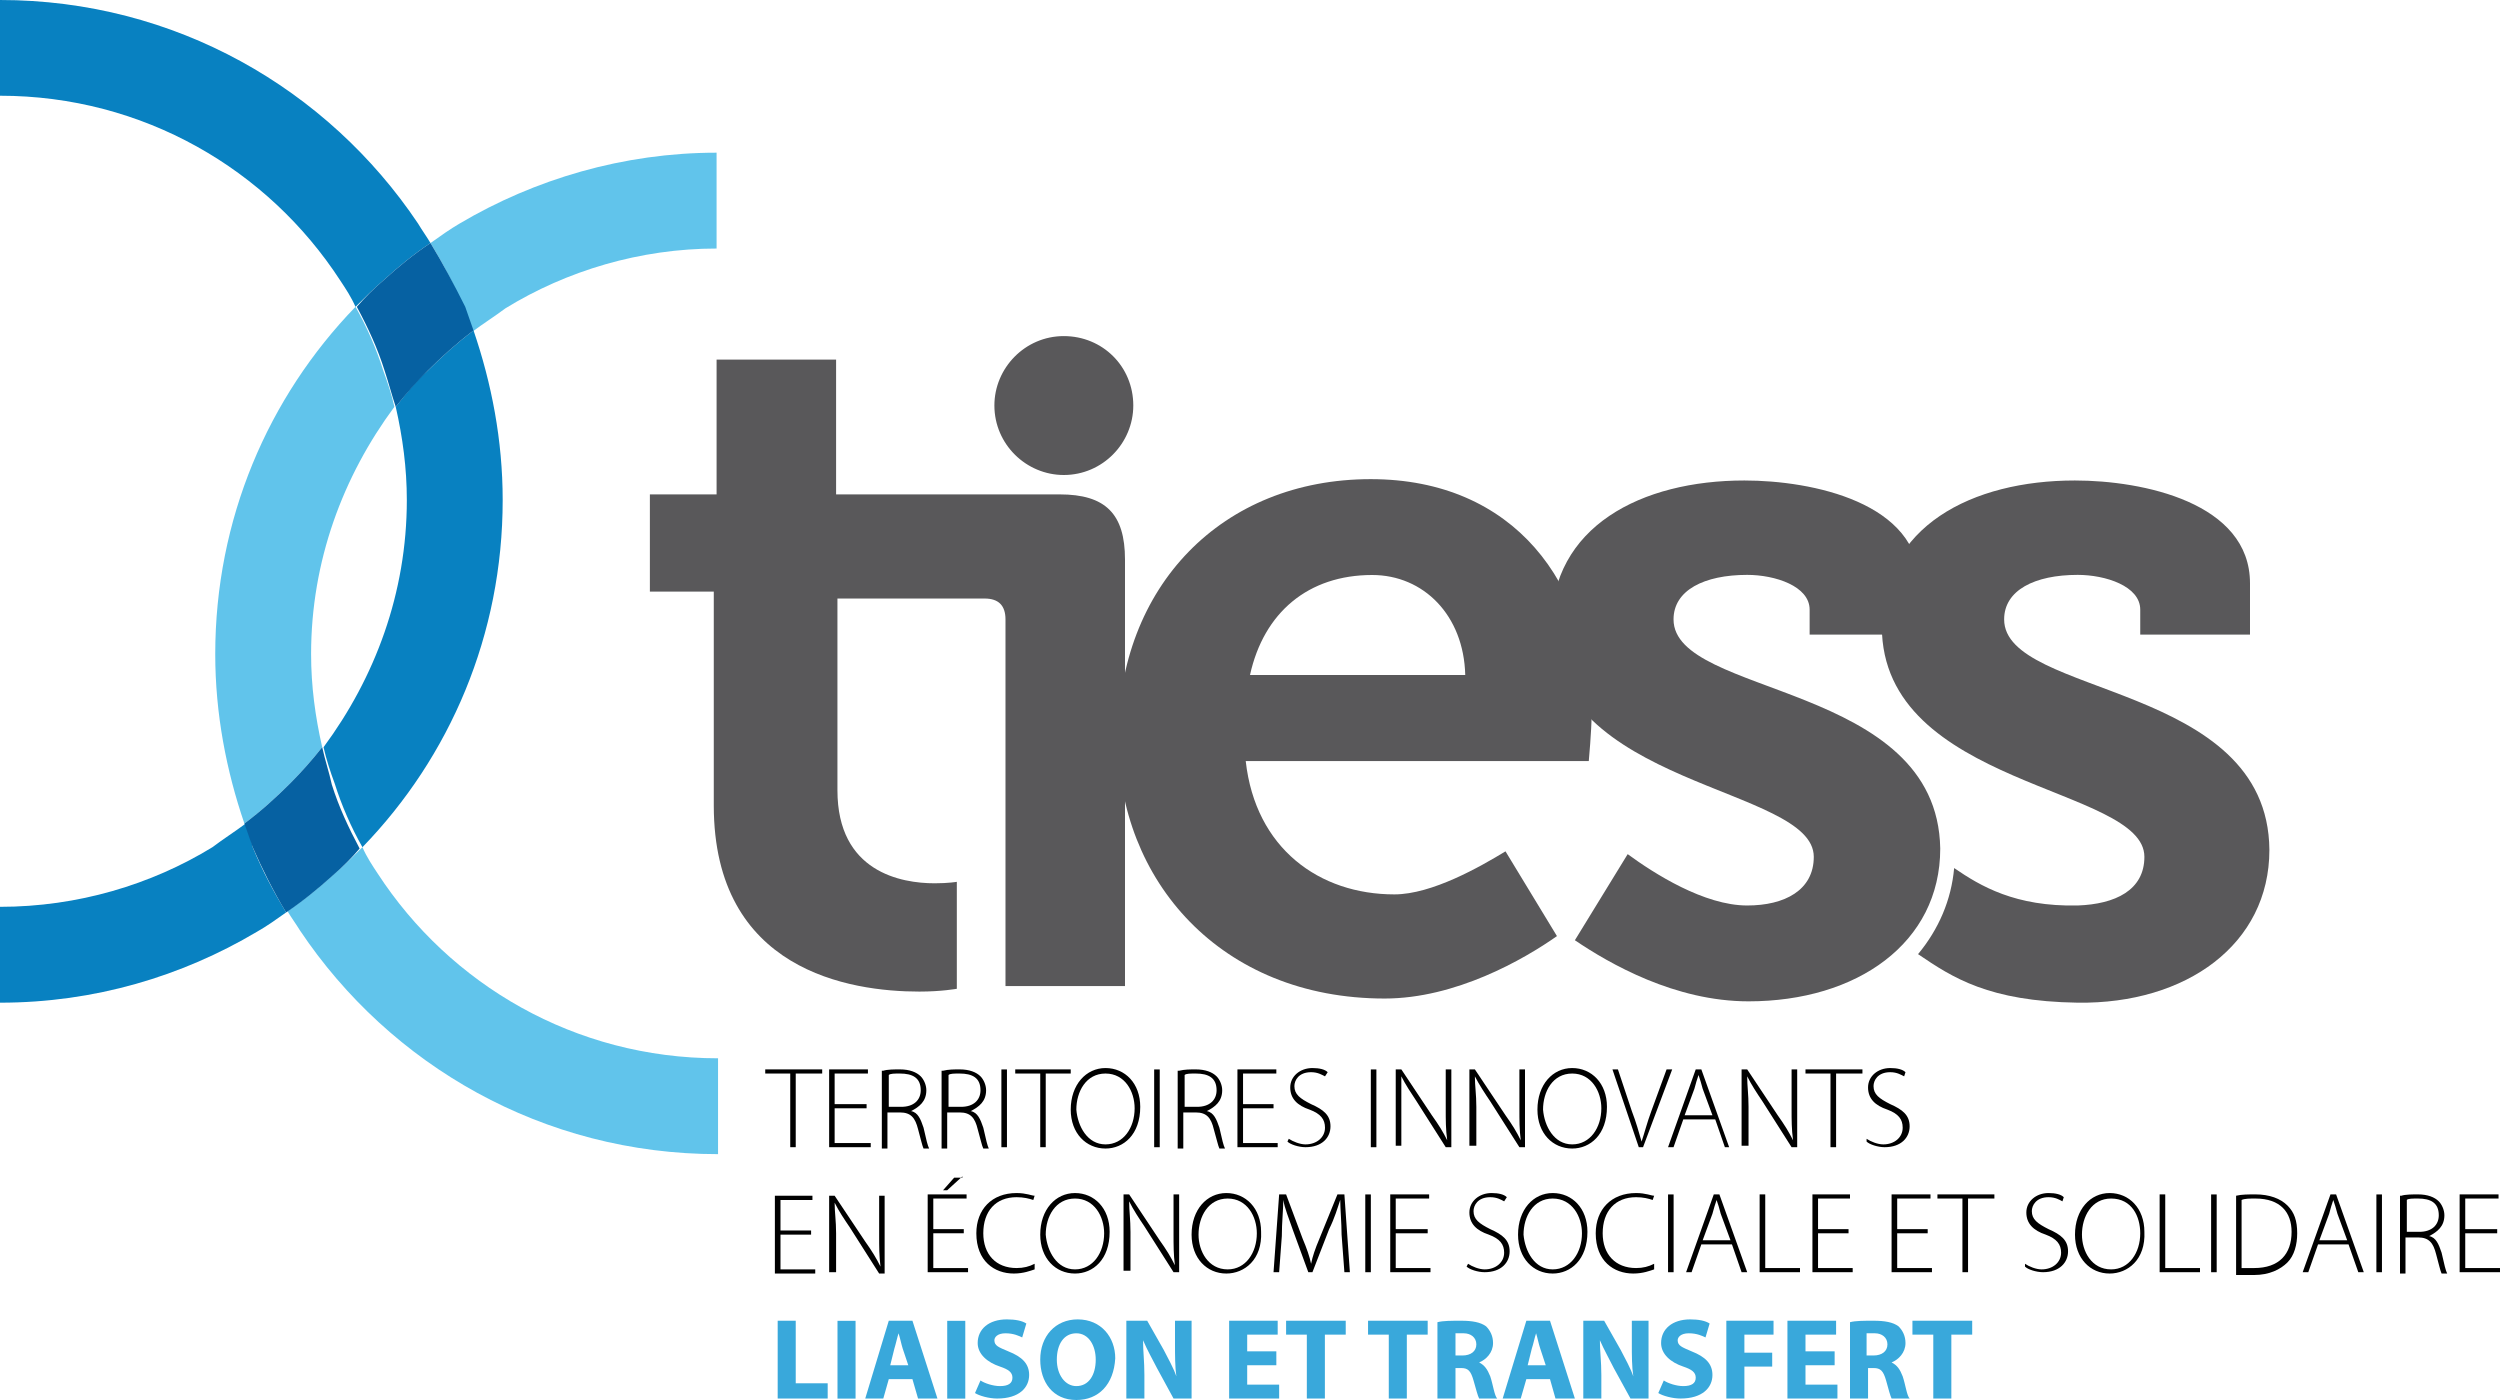 <svg width="205" height="114.8" viewBox="0 0 205 114.8" fill="none" xmlns="http://www.w3.org/2000/svg" xmlns:xlink="http://www.w3.org/1999/xlink">
	<desc>
			Created with Pixso.
	</desc>
	<defs/>
	<g style="mix-blend-mode:normal">
		<path id="Tracé 687" d="M64.8 88.03L62.75 88.03L62.75 87.69L67.42 87.69L67.42 88.03L65.25 88.03L65.25 94.07L64.8 94.07L64.8 88.03Z" fill="#000000" fill-opacity="1" fill-rule="nonzero"/>
		<path id="Tracé 687" d="M62.75 88.03L62.75 87.69L67.42 87.69L67.42 88.03L65.25 88.03L65.25 94.07L64.8 94.07L64.8 88.03L62.75 88.03Z" stroke="#707070" stroke-opacity="0" stroke-width="1"/>
	</g>
	<g style="mix-blend-mode:normal">
		<path id="Tracé 688" d="M71.06 90.88L68.44 90.88L68.44 93.73L71.4 93.73L71.4 94.07L67.99 94.07L67.99 87.69L71.17 87.69L71.17 88.03L68.44 88.03L68.44 90.54L71.06 90.54L71.06 90.88Z" fill="#000000" fill-opacity="1" fill-rule="nonzero"/>
		<path id="Tracé 688" d="M68.44 90.88L68.44 93.73L71.4 93.73L71.4 94.07L67.99 94.07L67.99 87.69L71.17 87.69L71.17 88.03L68.44 88.03L68.44 90.54L71.06 90.54L71.06 90.88L68.44 90.88Z" stroke="#707070" stroke-opacity="0" stroke-width="1"/>
	</g>
	<g style="mix-blend-mode:normal">
		<path id="Tracé 689" d="M72.43 87.8C72.77 87.69 73.34 87.69 73.79 87.69C74.59 87.69 75.16 87.92 75.5 88.26C75.73 88.49 75.96 88.94 75.96 89.4C75.96 90.31 75.39 90.76 74.71 91.11C75.28 91.22 75.5 91.79 75.73 92.47C75.96 93.5 76.07 93.95 76.19 94.18L75.73 94.18C75.62 93.95 75.5 93.38 75.28 92.59C75.05 91.68 74.71 91.22 73.79 91.22L72.77 91.22L72.77 94.18L72.31 94.18L72.31 87.8L72.43 87.8ZM72.88 90.76L73.91 90.76C74.93 90.76 75.5 90.2 75.5 89.4C75.5 88.37 74.82 88.03 73.79 88.03C73.34 88.03 73 88.03 72.88 88.15L72.88 90.76Z" fill="#000000" fill-opacity="1" fill-rule="nonzero"/>
		<path id="Tracé 689" d="M73.79 87.69C74.59 87.69 75.16 87.92 75.5 88.26C75.73 88.49 75.96 88.94 75.96 89.4C75.96 90.31 75.39 90.76 74.71 91.11C75.28 91.22 75.5 91.79 75.73 92.47C75.96 93.5 76.07 93.95 76.19 94.18L75.73 94.18C75.62 93.95 75.5 93.38 75.28 92.59C75.05 91.68 74.71 91.22 73.79 91.22L72.77 91.22L72.77 94.18L72.31 94.18L72.31 87.8L72.43 87.8C72.77 87.69 73.34 87.69 73.79 87.69ZM73.91 90.76C74.93 90.76 75.5 90.2 75.5 89.4C75.5 88.37 74.82 88.03 73.79 88.03C73.34 88.03 73 88.03 72.88 88.15L72.88 90.76L73.91 90.76Z" stroke="#707070" stroke-opacity="0" stroke-width="1"/>
	</g>
	<g style="mix-blend-mode:normal">
		<path id="Tracé 690" d="M77.33 87.8C77.78 87.69 78.24 87.69 78.69 87.69C79.49 87.69 80.06 87.92 80.4 88.26C80.63 88.49 80.86 88.94 80.86 89.4C80.86 90.31 80.29 90.76 79.6 91.11C80.17 91.22 80.4 91.79 80.63 92.47C80.86 93.5 80.97 93.95 81.08 94.18L80.63 94.18C80.51 93.95 80.4 93.38 80.17 92.59C79.95 91.68 79.6 91.22 78.69 91.22L77.67 91.22L77.67 94.18L77.21 94.18L77.21 87.8L77.33 87.8ZM77.78 90.76L78.81 90.76C79.83 90.76 80.4 90.2 80.4 89.4C80.4 88.37 79.72 88.03 78.69 88.03C78.24 88.03 77.9 88.03 77.78 88.15L77.78 90.76Z" fill="#000000" fill-opacity="1" fill-rule="nonzero"/>
		<path id="Tracé 690" d="M78.69 87.69C79.49 87.69 80.06 87.92 80.4 88.26C80.63 88.49 80.86 88.94 80.86 89.4C80.86 90.31 80.29 90.76 79.6 91.11C80.17 91.22 80.4 91.79 80.63 92.47C80.86 93.5 80.97 93.95 81.08 94.18L80.63 94.18C80.51 93.95 80.4 93.38 80.17 92.59C79.95 91.68 79.6 91.22 78.69 91.22L77.67 91.22L77.67 94.18L77.21 94.18L77.21 87.8L77.33 87.8C77.78 87.69 78.24 87.69 78.69 87.69ZM78.81 90.76C79.83 90.76 80.4 90.2 80.4 89.4C80.4 88.37 79.72 88.03 78.69 88.03C78.24 88.03 77.9 88.03 77.78 88.15L77.78 90.76L78.81 90.76Z" stroke="#707070" stroke-opacity="0" stroke-width="1"/>
	</g>
	<g style="mix-blend-mode:normal">
		<rect id="Rectangle 112" x="82.114" y="87.694" width="0.456" height="6.378" fill="#000000" fill-opacity="1"/>
		<rect id="Rectangle 112" x="82.114" y="87.694" width="0.456" height="6.378" stroke="#707070" stroke-opacity="0" stroke-width="1"/>
	</g>
	<g style="mix-blend-mode:normal">
		<path id="Tracé 691" d="M85.3 88.03L83.25 88.03L83.25 87.69L87.8 87.69L87.8 88.03L85.75 88.03L85.75 94.07L85.3 94.07L85.3 88.03Z" fill="#000000" fill-opacity="1" fill-rule="nonzero"/>
		<path id="Tracé 691" d="M83.25 88.03L83.25 87.69L87.8 87.69L87.8 88.03L85.75 88.03L85.75 94.07L85.3 94.07L85.3 88.03L83.25 88.03Z" stroke="#707070" stroke-opacity="0" stroke-width="1"/>
	</g>
	<g style="mix-blend-mode:normal">
		<path id="Tracé 692" d="M90.65 94.18C89.06 94.18 87.8 92.93 87.8 90.99C87.8 88.94 89.06 87.58 90.65 87.58C92.25 87.58 93.5 88.83 93.5 90.76C93.5 93.04 92.13 94.18 90.65 94.18ZM90.65 93.84C92.13 93.84 93.04 92.47 93.04 90.88C93.04 89.51 92.25 88.03 90.65 88.03C89.06 88.03 88.26 89.51 88.26 90.99C88.37 92.36 89.17 93.84 90.65 93.84Z" fill="#000000" fill-opacity="1" fill-rule="nonzero"/>
		<path id="Tracé 692" d="M87.8 90.99C87.8 88.94 89.06 87.58 90.65 87.58C92.25 87.58 93.5 88.83 93.5 90.76C93.5 93.04 92.13 94.18 90.65 94.18C89.06 94.18 87.8 92.93 87.8 90.99ZM93.04 90.88C93.04 89.51 92.25 88.03 90.65 88.03C89.06 88.03 88.26 89.51 88.26 90.99C88.37 92.36 89.17 93.84 90.65 93.84C92.13 93.84 93.04 92.47 93.04 90.88Z" stroke="#707070" stroke-opacity="0" stroke-width="1"/>
	</g>
	<g style="mix-blend-mode:normal">
		<rect id="Rectangle 113" x="94.642" y="87.694" width="0.456" height="6.378" fill="#000000" fill-opacity="1"/>
		<rect id="Rectangle 113" x="94.642" y="87.694" width="0.456" height="6.378" stroke="#707070" stroke-opacity="0" stroke-width="1"/>
	</g>
	<g style="mix-blend-mode:normal">
		<path id="Tracé 693" d="M96.69 87.8C97.14 87.69 97.6 87.69 98.05 87.69C98.85 87.69 99.42 87.92 99.76 88.26C99.99 88.49 100.22 88.94 100.22 89.4C100.22 90.31 99.65 90.76 98.96 91.11C99.53 91.22 99.76 91.79 99.99 92.47C100.22 93.5 100.33 93.95 100.45 94.18L99.99 94.18C99.88 93.95 99.76 93.38 99.53 92.59C99.31 91.68 98.96 91.22 98.05 91.22L97.03 91.22L97.03 94.18L96.57 94.18L96.57 87.8L96.69 87.8ZM97.14 90.76L98.17 90.76C99.19 90.76 99.76 90.2 99.76 89.4C99.76 88.37 99.08 88.03 98.05 88.03C97.6 88.03 97.26 88.03 97.14 88.15L97.14 90.76Z" fill="#000000" fill-opacity="1" fill-rule="nonzero"/>
		<path id="Tracé 693" d="M98.05 87.69C98.85 87.69 99.42 87.92 99.76 88.26C99.99 88.49 100.22 88.94 100.22 89.4C100.22 90.31 99.65 90.76 98.96 91.11C99.53 91.22 99.76 91.79 99.99 92.47C100.22 93.5 100.33 93.95 100.45 94.18L99.99 94.18C99.88 93.95 99.76 93.38 99.53 92.59C99.31 91.68 98.96 91.22 98.05 91.22L97.03 91.22L97.03 94.18L96.57 94.18L96.57 87.8L96.69 87.8C97.14 87.69 97.6 87.69 98.05 87.69ZM98.17 90.76C99.19 90.76 99.76 90.2 99.76 89.4C99.76 88.37 99.08 88.03 98.05 88.03C97.6 88.03 97.26 88.03 97.14 88.15L97.14 90.76L98.17 90.76Z" stroke="#707070" stroke-opacity="0" stroke-width="1"/>
	</g>
	<g style="mix-blend-mode:normal">
		<path id="Tracé 694" d="M104.43 90.88L101.93 90.88L101.93 93.73L104.77 93.73L104.77 94.07L101.47 94.07L101.47 87.69L104.66 87.69L104.66 88.03L101.93 88.03L101.93 90.54L104.43 90.54L104.43 90.88Z" fill="#000000" fill-opacity="1" fill-rule="nonzero"/>
		<path id="Tracé 694" d="M101.93 90.88L101.93 93.73L104.77 93.73L104.77 94.07L101.47 94.07L101.47 87.69L104.66 87.69L104.66 88.03L101.93 88.03L101.93 90.54L104.43 90.54L104.43 90.88L101.93 90.88Z" stroke="#707070" stroke-opacity="0" stroke-width="1"/>
	</g>
	<g style="mix-blend-mode:normal">
		<path id="Tracé 695" d="M105.68 93.38C106.03 93.61 106.6 93.84 107.05 93.84C107.96 93.84 108.65 93.27 108.65 92.47C108.65 91.79 108.3 91.33 107.39 90.99C106.37 90.65 105.8 90.08 105.8 89.17C105.8 88.26 106.6 87.58 107.62 87.58C108.19 87.58 108.65 87.69 108.87 87.92L108.65 88.26C108.42 88.15 108.08 87.92 107.51 87.92C106.48 87.92 106.14 88.6 106.14 89.06C106.14 89.74 106.6 90.08 107.51 90.54C108.53 90.99 109.1 91.45 109.1 92.36C109.1 93.27 108.42 94.07 107.05 94.07C106.48 94.07 105.8 93.84 105.57 93.61L105.68 93.38Z" fill="#000000" fill-opacity="1" fill-rule="nonzero"/>
		<path id="Tracé 695" d="M107.05 93.84C107.96 93.84 108.65 93.27 108.65 92.47C108.65 91.79 108.3 91.33 107.39 90.99C106.37 90.65 105.8 90.08 105.8 89.17C105.8 88.26 106.6 87.58 107.62 87.58C108.19 87.58 108.65 87.69 108.87 87.92L108.65 88.26C108.42 88.15 108.08 87.92 107.51 87.92C106.48 87.92 106.14 88.6 106.14 89.06C106.14 89.74 106.6 90.08 107.51 90.54C108.53 90.99 109.1 91.45 109.1 92.36C109.1 93.27 108.42 94.07 107.05 94.07C106.48 94.07 105.8 93.84 105.57 93.61L105.68 93.38C106.03 93.61 106.6 93.84 107.05 93.84Z" stroke="#707070" stroke-opacity="0" stroke-width="1"/>
	</g>
	<g style="mix-blend-mode:normal">
		<rect id="Rectangle 114" x="112.408" y="87.694" width="0.456" height="6.378" fill="#000000" fill-opacity="1"/>
		<rect id="Rectangle 114" x="112.408" y="87.694" width="0.456" height="6.378" stroke="#707070" stroke-opacity="0" stroke-width="1"/>
	</g>
	<g style="mix-blend-mode:normal">
		<path id="Tracé 696" d="M114.45 94.07L114.45 87.69L114.91 87.69L117.41 91.45C117.98 92.25 118.33 92.81 118.67 93.5C118.55 92.59 118.55 91.9 118.55 90.88L118.55 87.69L119.01 87.69L119.01 94.07L118.55 94.07L116.16 90.31C115.71 89.63 115.25 88.94 114.91 88.26C114.91 89.06 114.91 89.74 114.91 90.76L114.91 93.95L114.45 93.95L114.45 94.07Z" fill="#000000" fill-opacity="1" fill-rule="nonzero"/>
		<path id="Tracé 696" d="M114.45 87.69L114.91 87.69L117.41 91.45C117.98 92.25 118.33 92.81 118.67 93.5C118.55 92.59 118.55 91.9 118.55 90.88L118.55 87.69L119.01 87.69L119.01 94.07L118.55 94.07L116.16 90.31C115.71 89.63 115.25 88.94 114.91 88.26C114.91 89.06 114.91 89.74 114.91 90.76L114.91 93.95L114.45 93.95L114.45 94.07L114.45 87.69Z" stroke="#707070" stroke-opacity="0" stroke-width="1"/>
	</g>
	<g style="mix-blend-mode:normal">
		<path id="Tracé 697" d="M120.49 94.07L120.49 87.69L120.94 87.69L123.45 91.45C124.02 92.25 124.36 92.81 124.7 93.5C124.59 92.59 124.59 91.9 124.59 90.88L124.59 87.69L125.05 87.69L125.05 94.07L124.59 94.07L122.2 90.31C121.74 89.63 121.29 88.94 120.94 88.26C120.94 89.06 121.06 89.74 121.06 90.76L121.06 93.95L120.49 93.95L120.49 94.07Z" fill="#000000" fill-opacity="1" fill-rule="nonzero"/>
		<path id="Tracé 697" d="M120.49 87.69L120.94 87.69L123.45 91.45C124.02 92.25 124.36 92.81 124.7 93.5C124.59 92.59 124.59 91.9 124.59 90.88L124.59 87.69L125.05 87.69L125.05 94.07L124.59 94.07L122.2 90.31C121.74 89.63 121.29 88.94 120.94 88.26C120.94 89.06 121.06 89.74 121.06 90.76L121.06 93.95L120.49 93.95L120.49 94.07L120.49 87.69Z" stroke="#707070" stroke-opacity="0" stroke-width="1"/>
	</g>
	<g style="mix-blend-mode:normal">
		<path id="Tracé 698" d="M128.92 94.18C127.32 94.18 126.07 92.93 126.07 90.99C126.07 88.94 127.32 87.58 128.92 87.58C130.51 87.58 131.77 88.83 131.77 90.76C131.77 93.04 130.4 94.18 128.92 94.18ZM128.92 93.84C130.4 93.84 131.31 92.47 131.31 90.88C131.31 89.51 130.51 88.03 128.92 88.03C127.32 88.03 126.53 89.51 126.53 90.99C126.64 92.36 127.44 93.84 128.92 93.84Z" fill="#000000" fill-opacity="1" fill-rule="nonzero"/>
		<path id="Tracé 698" d="M126.07 90.99C126.07 88.94 127.32 87.58 128.92 87.58C130.51 87.58 131.77 88.83 131.77 90.76C131.77 93.04 130.4 94.18 128.92 94.18C127.32 94.18 126.07 92.93 126.07 90.99ZM131.31 90.88C131.31 89.51 130.51 88.03 128.92 88.03C127.32 88.03 126.53 89.51 126.53 90.99C126.64 92.36 127.44 93.84 128.92 93.84C130.4 93.84 131.31 92.47 131.31 90.88Z" stroke="#707070" stroke-opacity="0" stroke-width="1"/>
	</g>
	<g style="mix-blend-mode:normal">
		<path id="Tracé 699" d="M134.38 94.07L132.22 87.69L132.67 87.69L133.81 91.11C134.16 92.02 134.38 92.81 134.61 93.61C134.84 92.93 135.07 92.02 135.41 91.11L136.66 87.69L137.12 87.69L134.73 94.07L134.38 94.07Z" fill="#000000" fill-opacity="1" fill-rule="nonzero"/>
		<path id="Tracé 699" d="M132.22 87.69L132.67 87.69L133.81 91.11C134.16 92.02 134.38 92.81 134.61 93.61C134.84 92.93 135.07 92.02 135.41 91.11L136.66 87.69L137.12 87.69L134.73 94.07L134.38 94.07L132.22 87.69Z" stroke="#707070" stroke-opacity="0" stroke-width="1"/>
	</g>
	<g style="mix-blend-mode:normal">
		<path id="Tracé 700" d="M138.03 91.79L137.23 94.07L136.78 94.07L139.05 87.69L139.51 87.69L141.79 94.07L141.44 94.07L140.65 91.79L138.03 91.79ZM140.42 91.45L139.62 89.28C139.51 88.83 139.39 88.49 139.28 88.15C139.17 88.49 139.05 88.83 138.94 89.28L138.14 91.45L140.42 91.45Z" fill="#000000" fill-opacity="1" fill-rule="nonzero"/>
		<path id="Tracé 700" d="M137.23 94.07L136.78 94.07L139.05 87.69L139.51 87.69L141.79 94.07L141.44 94.07L140.65 91.79L138.03 91.79L137.23 94.07ZM139.62 89.28C139.51 88.83 139.39 88.49 139.28 88.15C139.17 88.49 139.05 88.83 138.94 89.28L138.14 91.45L140.42 91.45L139.62 89.28Z" stroke="#707070" stroke-opacity="0" stroke-width="1"/>
	</g>
	<g style="mix-blend-mode:normal">
		<path id="Tracé 701" d="M142.81 94.07L142.81 87.69L143.27 87.69L145.77 91.45C146.34 92.25 146.68 92.81 147.03 93.5C146.91 92.59 146.91 91.9 146.91 90.88L146.91 87.69L147.37 87.69L147.37 94.07L146.91 94.07L144.52 90.31C144.06 89.63 143.61 88.94 143.27 88.26C143.27 89.06 143.38 89.74 143.38 90.76L143.38 93.95L142.81 93.95L142.81 94.07Z" fill="#000000" fill-opacity="1" fill-rule="nonzero"/>
		<path id="Tracé 701" d="M142.81 87.69L143.27 87.69L145.77 91.45C146.34 92.25 146.68 92.81 147.03 93.5C146.91 92.59 146.91 91.9 146.91 90.88L146.91 87.69L147.37 87.69L147.37 94.07L146.91 94.07L144.52 90.31C144.06 89.63 143.61 88.94 143.27 88.26C143.27 89.06 143.38 89.74 143.38 90.76L143.38 93.95L142.81 93.95L142.81 94.07L142.81 87.69Z" stroke="#707070" stroke-opacity="0" stroke-width="1"/>
	</g>
	<g style="mix-blend-mode:normal">
		<path id="Tracé 702" d="M150.1 88.03L148.05 88.03L148.05 87.69L152.72 87.69L152.72 88.03L150.56 88.03L150.56 94.07L150.1 94.07L150.1 88.03Z" fill="#000000" fill-opacity="1" fill-rule="nonzero"/>
		<path id="Tracé 702" d="M148.05 88.03L148.05 87.69L152.72 87.69L152.72 88.03L150.56 88.03L150.56 94.07L150.1 94.07L150.1 88.03L148.05 88.03Z" stroke="#707070" stroke-opacity="0" stroke-width="1"/>
	</g>
	<g style="mix-blend-mode:normal">
		<path id="Tracé 703" d="M153.06 93.38C153.4 93.61 153.97 93.84 154.43 93.84C155.34 93.84 156.02 93.27 156.02 92.47C156.02 91.79 155.68 91.33 154.77 90.99C153.75 90.65 153.18 90.08 153.18 89.17C153.18 88.26 153.97 87.58 155 87.58C155.57 87.58 156.02 87.69 156.25 87.92L156.14 88.26C155.91 88.15 155.57 87.92 155 87.92C153.97 87.92 153.63 88.6 153.63 89.06C153.63 89.74 154.09 90.08 155 90.54C156.02 90.99 156.59 91.45 156.59 92.36C156.59 93.27 155.91 94.07 154.54 94.07C153.97 94.07 153.29 93.84 153.06 93.61L153.06 93.38Z" fill="#000000" fill-opacity="1" fill-rule="nonzero"/>
		<path id="Tracé 703" d="M154.43 93.84C155.34 93.84 156.02 93.27 156.02 92.47C156.02 91.79 155.68 91.33 154.77 90.99C153.75 90.65 153.18 90.08 153.18 89.17C153.18 88.26 153.97 87.58 155 87.58C155.57 87.58 156.02 87.69 156.25 87.92L156.14 88.26C155.91 88.15 155.57 87.92 155 87.92C153.97 87.92 153.63 88.6 153.63 89.06C153.63 89.74 154.09 90.08 155 90.54C156.02 90.99 156.59 91.45 156.59 92.36C156.59 93.27 155.91 94.07 154.54 94.07C153.97 94.07 153.29 93.84 153.06 93.61L153.06 93.38C153.4 93.61 153.97 93.84 154.43 93.84Z" stroke="#707070" stroke-opacity="0" stroke-width="1"/>
	</g>
	<g style="mix-blend-mode:normal">
		<path id="Tracé 704" d="M66.51 101.24L64 101.24L64 104.09L66.85 104.09L66.85 104.43L63.54 104.43L63.54 98.05L66.62 98.05L66.62 98.4L64 98.4L64 100.9L66.51 100.9L66.51 101.24Z" fill="#000000" fill-opacity="1" fill-rule="nonzero"/>
		<path id="Tracé 704" d="M64 101.24L64 104.09L66.85 104.09L66.85 104.43L63.54 104.43L63.54 98.05L66.62 98.05L66.62 98.4L64 98.4L64 100.9L66.51 100.9L66.51 101.24L64 101.24Z" stroke="#707070" stroke-opacity="0" stroke-width="1"/>
	</g>
	<g style="mix-blend-mode:normal">
		<path id="Tracé 705" d="M67.99 104.43L67.99 98.05L68.44 98.05L70.95 101.81C71.52 102.61 71.86 103.18 72.2 103.86C72.09 102.95 72.09 102.27 72.09 101.24L72.09 98.05L72.54 98.05L72.54 104.43L72.09 104.43L69.7 100.67C69.24 99.99 68.78 99.31 68.44 98.62C68.44 99.42 68.56 100.1 68.56 101.13L68.56 104.32L67.99 104.32L67.99 104.43Z" fill="#000000" fill-opacity="1" fill-rule="nonzero"/>
		<path id="Tracé 705" d="M67.99 98.05L68.44 98.05L70.95 101.81C71.52 102.61 71.86 103.18 72.2 103.86C72.09 102.95 72.09 102.27 72.09 101.24L72.09 98.05L72.54 98.05L72.54 104.43L72.09 104.43L69.7 100.67C69.24 99.99 68.78 99.31 68.44 98.62C68.44 99.42 68.56 100.1 68.56 101.13L68.56 104.32L67.99 104.32L67.99 104.43L67.99 98.05Z" stroke="#707070" stroke-opacity="0" stroke-width="1"/>
	</g>
	<g style="mix-blend-mode:normal">
		<path id="Tracé 706" d="M79.03 101.13L76.53 101.13L76.53 103.98L79.38 103.98L79.38 104.32L76.07 104.32L76.07 97.94L79.26 97.94L79.26 98.28L76.53 98.28L76.53 100.79L79.03 100.79L79.03 101.13ZM78.92 96.46L77.67 97.6L77.33 97.6L78.24 96.57L78.92 96.57L78.92 96.46Z" fill="#000000" fill-opacity="1" fill-rule="nonzero"/>
		<path id="Tracé 706" d="M76.53 101.13L76.53 103.98L79.38 103.98L79.38 104.32L76.07 104.32L76.07 97.94L79.26 97.94L79.26 98.28L76.53 98.28L76.53 100.79L79.03 100.79L79.03 101.13L76.53 101.13ZM77.67 97.6L77.33 97.6L78.24 96.57L78.92 96.57L78.92 96.46L77.67 97.6Z" stroke="#707070" stroke-opacity="0" stroke-width="1"/>
	</g>
	<g style="mix-blend-mode:normal">
		<path id="Tracé 707" d="M84.84 104.09C84.5 104.2 83.93 104.43 83.13 104.43C81.54 104.43 80.06 103.41 80.06 101.13C80.06 99.19 81.31 97.83 83.36 97.83C84.16 97.83 84.61 98.05 84.84 98.05L84.73 98.4C84.39 98.28 83.93 98.17 83.36 98.17C81.65 98.17 80.63 99.31 80.63 101.13C80.63 102.84 81.65 103.98 83.36 103.98C83.93 103.98 84.39 103.86 84.84 103.63L84.84 104.09Z" fill="#000000" fill-opacity="1" fill-rule="nonzero"/>
		<path id="Tracé 707" d="M83.13 104.43C81.54 104.43 80.06 103.41 80.06 101.13C80.06 99.19 81.31 97.83 83.36 97.83C84.16 97.83 84.61 98.05 84.84 98.05L84.73 98.4C84.39 98.28 83.93 98.17 83.36 98.17C81.65 98.17 80.63 99.31 80.63 101.13C80.63 102.84 81.65 103.98 83.36 103.98C83.93 103.98 84.39 103.86 84.84 103.63L84.84 104.09C84.5 104.2 83.93 104.43 83.13 104.43Z" stroke="#707070" stroke-opacity="0" stroke-width="1"/>
	</g>
	<g style="mix-blend-mode:normal">
		<path id="Tracé 708" d="M88.15 104.43C86.55 104.43 85.3 103.18 85.3 101.24C85.3 99.19 86.55 97.83 88.15 97.83C89.74 97.83 90.99 99.08 90.99 101.01C90.99 103.29 89.63 104.43 88.15 104.43ZM88.15 104.09C89.63 104.09 90.54 102.72 90.54 101.13C90.54 99.76 89.74 98.28 88.15 98.28C86.55 98.28 85.75 99.76 85.75 101.24C85.87 102.61 86.66 104.09 88.15 104.09Z" fill="#000000" fill-opacity="1" fill-rule="nonzero"/>
		<path id="Tracé 708" d="M85.3 101.24C85.3 99.19 86.55 97.83 88.15 97.83C89.74 97.83 90.99 99.08 90.99 101.01C90.99 103.29 89.63 104.43 88.15 104.43C86.55 104.43 85.3 103.18 85.3 101.24ZM90.54 101.13C90.54 99.76 89.74 98.28 88.15 98.28C86.55 98.28 85.75 99.76 85.75 101.24C85.87 102.61 86.66 104.09 88.15 104.09C89.63 104.09 90.54 102.72 90.54 101.13Z" stroke="#707070" stroke-opacity="0" stroke-width="1"/>
	</g>
	<g style="mix-blend-mode:normal">
		<path id="Tracé 709" d="M92.13 104.32L92.13 97.94L92.59 97.94L95.09 101.7C95.66 102.5 96 103.06 96.34 103.75C96.23 102.84 96.23 102.15 96.23 101.13L96.23 97.94L96.69 97.94L96.69 104.32L96.23 104.32L93.84 100.56C93.38 99.88 92.93 99.19 92.59 98.51C92.59 99.31 92.7 99.99 92.7 101.02L92.7 104.2L92.13 104.2L92.13 104.32Z" fill="#000000" fill-opacity="1" fill-rule="nonzero"/>
		<path id="Tracé 709" d="M92.13 97.94L92.59 97.94L95.09 101.7C95.66 102.5 96 103.06 96.34 103.75C96.23 102.84 96.23 102.15 96.23 101.13L96.23 97.94L96.69 97.94L96.69 104.32L96.23 104.32L93.84 100.56C93.38 99.88 92.93 99.19 92.59 98.51C92.59 99.31 92.7 99.99 92.7 101.02L92.7 104.2L92.13 104.2L92.13 104.32L92.13 97.94Z" stroke="#707070" stroke-opacity="0" stroke-width="1"/>
	</g>
	<g style="mix-blend-mode:normal">
		<path id="Tracé 710" d="M100.56 104.43C98.96 104.43 97.71 103.18 97.71 101.24C97.71 99.19 98.96 97.83 100.56 97.83C102.15 97.83 103.41 99.08 103.41 101.01C103.52 103.29 102.04 104.43 100.56 104.43ZM100.67 104.09C102.15 104.09 103.06 102.72 103.06 101.13C103.06 99.76 102.27 98.28 100.67 98.28C99.08 98.28 98.28 99.76 98.28 101.24C98.28 102.61 99.08 104.09 100.67 104.09Z" fill="#000000" fill-opacity="1" fill-rule="nonzero"/>
		<path id="Tracé 710" d="M97.71 101.24C97.71 99.19 98.96 97.83 100.56 97.83C102.15 97.83 103.41 99.08 103.41 101.01C103.52 103.29 102.04 104.43 100.56 104.43C98.96 104.43 97.71 103.18 97.71 101.24ZM103.06 101.13C103.06 99.76 102.27 98.28 100.67 98.28C99.08 98.28 98.28 99.76 98.28 101.24C98.28 102.61 99.08 104.09 100.67 104.09C102.15 104.09 103.06 102.72 103.06 101.13Z" stroke="#707070" stroke-opacity="0" stroke-width="1"/>
	</g>
	<g style="mix-blend-mode:normal">
		<path id="Tracé 711" d="M110.01 101.24C110.01 100.33 109.9 99.08 109.9 98.39C109.67 99.08 109.44 99.88 108.99 100.79L107.62 104.32L107.28 104.32L106.03 100.9C105.68 99.88 105.34 99.08 105.23 98.39C105.23 99.19 105.11 100.22 105.11 101.36L104.89 104.32L104.43 104.32L104.89 97.94L105.46 97.94L106.82 101.58C107.16 102.38 107.39 103.06 107.51 103.63C107.62 103.06 107.85 102.38 108.19 101.58L109.67 97.94L110.24 97.94L110.69 104.32L110.24 104.32L110.01 101.24Z" fill="#000000" fill-opacity="1" fill-rule="nonzero"/>
		<path id="Tracé 711" d="M109.9 98.39C109.67 99.08 109.44 99.88 108.99 100.79L107.62 104.32L107.28 104.32L106.03 100.9C105.68 99.88 105.34 99.08 105.23 98.39C105.23 99.19 105.11 100.22 105.11 101.36L104.89 104.32L104.43 104.32L104.89 97.94L105.46 97.94L106.82 101.58C107.16 102.38 107.39 103.06 107.51 103.63C107.62 103.06 107.85 102.38 108.19 101.58L109.67 97.94L110.24 97.94L110.69 104.32L110.24 104.32L110.01 101.24C110.01 100.33 109.9 99.08 109.9 98.39Z" stroke="#707070" stroke-opacity="0" stroke-width="1"/>
	</g>
	<g style="mix-blend-mode:normal">
		<rect id="Rectangle 115" x="111.953" y="97.944" width="0.456" height="6.378" fill="#000000" fill-opacity="1"/>
		<rect id="Rectangle 115" x="111.953" y="97.944" width="0.456" height="6.378" stroke="#707070" stroke-opacity="0" stroke-width="1"/>
	</g>
	<g style="mix-blend-mode:normal">
		<path id="Tracé 712" d="M117.07 101.13L114.45 101.13L114.45 103.98L117.3 103.98L117.3 104.32L114 104.32L114 97.94L117.19 97.94L117.19 98.28L114.45 98.28L114.45 100.79L117.07 100.79L117.07 101.13Z" fill="#000000" fill-opacity="1" fill-rule="nonzero"/>
		<path id="Tracé 712" d="M114.45 101.13L114.45 103.98L117.3 103.98L117.3 104.32L114 104.32L114 97.94L117.19 97.94L117.19 98.28L114.45 98.28L114.45 100.79L117.07 100.79L117.07 101.13L114.45 101.13Z" stroke="#707070" stroke-opacity="0" stroke-width="1"/>
	</g>
	<g style="mix-blend-mode:normal">
		<path id="Tracé 713" d="M120.38 103.63C120.72 103.86 121.29 104.09 121.74 104.09C122.65 104.09 123.34 103.52 123.34 102.72C123.34 102.04 123 101.58 122.08 101.24C121.06 100.9 120.49 100.33 120.49 99.42C120.49 98.51 121.29 97.83 122.31 97.83C122.88 97.83 123.34 97.94 123.56 98.17L123.34 98.51C123.11 98.39 122.77 98.17 122.2 98.17C121.17 98.17 120.83 98.85 120.83 99.31C120.83 99.99 121.29 100.33 122.2 100.79C123.22 101.24 123.79 101.7 123.79 102.61C123.79 103.52 123.11 104.32 121.74 104.32C121.17 104.32 120.49 104.09 120.26 103.86L120.38 103.63Z" fill="#000000" fill-opacity="1" fill-rule="nonzero"/>
		<path id="Tracé 713" d="M121.74 104.09C122.65 104.09 123.34 103.52 123.34 102.72C123.34 102.04 123 101.58 122.08 101.24C121.06 100.9 120.49 100.33 120.49 99.42C120.49 98.51 121.29 97.83 122.31 97.83C122.88 97.83 123.34 97.94 123.56 98.17L123.34 98.51C123.11 98.39 122.77 98.17 122.2 98.17C121.17 98.17 120.83 98.85 120.83 99.31C120.83 99.99 121.29 100.33 122.2 100.79C123.22 101.24 123.79 101.7 123.79 102.61C123.79 103.52 123.11 104.32 121.74 104.32C121.17 104.32 120.49 104.09 120.26 103.86L120.38 103.63C120.72 103.86 121.29 104.09 121.74 104.09Z" stroke="#707070" stroke-opacity="0" stroke-width="1"/>
	</g>
	<g style="mix-blend-mode:normal">
		<path id="Tracé 714" d="M127.32 104.43C125.73 104.43 124.48 103.18 124.48 101.24C124.48 99.19 125.73 97.83 127.32 97.83C128.92 97.83 130.17 99.08 130.17 101.01C130.17 103.29 128.8 104.43 127.32 104.43ZM127.32 104.09C128.8 104.09 129.72 102.72 129.72 101.13C129.72 99.76 128.92 98.28 127.32 98.28C125.73 98.28 124.93 99.76 124.93 101.24C125.05 102.61 125.84 104.09 127.32 104.09Z" fill="#000000" fill-opacity="1" fill-rule="nonzero"/>
		<path id="Tracé 714" d="M124.48 101.24C124.48 99.19 125.73 97.83 127.32 97.83C128.92 97.83 130.17 99.08 130.17 101.01C130.17 103.29 128.8 104.43 127.32 104.43C125.73 104.43 124.48 103.18 124.48 101.24ZM129.72 101.13C129.72 99.76 128.92 98.28 127.32 98.28C125.73 98.28 124.93 99.76 124.93 101.24C125.05 102.61 125.84 104.09 127.32 104.09C128.8 104.09 129.72 102.72 129.72 101.13Z" stroke="#707070" stroke-opacity="0" stroke-width="1"/>
	</g>
	<g style="mix-blend-mode:normal">
		<path id="Tracé 715" d="M135.64 104.09C135.3 104.2 134.73 104.43 133.93 104.43C132.33 104.43 130.85 103.41 130.85 101.13C130.85 99.19 132.11 97.83 134.16 97.83C134.95 97.83 135.41 98.05 135.64 98.05L135.52 98.4C135.18 98.28 134.73 98.17 134.16 98.17C132.45 98.17 131.42 99.31 131.42 101.13C131.42 102.84 132.45 103.98 134.16 103.98C134.73 103.98 135.18 103.86 135.64 103.63L135.64 104.09Z" fill="#000000" fill-opacity="1" fill-rule="nonzero"/>
		<path id="Tracé 715" d="M133.93 104.43C132.33 104.43 130.85 103.41 130.85 101.13C130.85 99.19 132.11 97.83 134.16 97.83C134.95 97.83 135.41 98.05 135.64 98.05L135.52 98.4C135.18 98.28 134.73 98.17 134.16 98.17C132.45 98.17 131.42 99.31 131.42 101.13C131.42 102.84 132.45 103.98 134.16 103.98C134.73 103.98 135.18 103.86 135.64 103.63L135.64 104.09C135.3 104.2 134.73 104.43 133.93 104.43Z" stroke="#707070" stroke-opacity="0" stroke-width="1"/>
	</g>
	<g style="mix-blend-mode:normal">
		<rect id="Rectangle 116" x="136.78" y="97.944" width="0.456" height="6.378" fill="#000000" fill-opacity="1"/>
		<rect id="Rectangle 116" x="136.78" y="97.944" width="0.456" height="6.378" stroke="#707070" stroke-opacity="0" stroke-width="1"/>
	</g>
	<g style="mix-blend-mode:normal">
		<path id="Tracé 716" d="M139.51 102.04L138.71 104.32L138.26 104.32L140.53 97.94L140.99 97.94L143.27 104.32L142.81 104.32L142.02 102.04L139.51 102.04ZM141.9 101.7L141.1 99.53C140.99 99.08 140.88 98.74 140.76 98.4C140.65 98.74 140.53 99.08 140.42 99.53L139.62 101.7L141.9 101.7Z" fill="#000000" fill-opacity="1" fill-rule="nonzero"/>
		<path id="Tracé 716" d="M138.71 104.32L138.26 104.32L140.53 97.94L140.99 97.94L143.27 104.32L142.81 104.32L142.02 102.04L139.51 102.04L138.71 104.32ZM141.1 99.53C140.99 99.08 140.88 98.74 140.76 98.4C140.65 98.74 140.53 99.08 140.42 99.53L139.62 101.7L141.9 101.7L141.1 99.53Z" stroke="#707070" stroke-opacity="0" stroke-width="1"/>
	</g>
	<g style="mix-blend-mode:normal">
		<path id="Tracé 717" d="M144.29 97.94L144.75 97.94L144.75 103.98L147.6 103.98L147.6 104.32L144.29 104.32L144.29 97.94Z" fill="#000000" fill-opacity="1" fill-rule="nonzero"/>
		<path id="Tracé 717" d="M144.75 97.94L144.75 103.98L147.6 103.98L147.6 104.32L144.29 104.32L144.29 97.94L144.75 97.94Z" stroke="#707070" stroke-opacity="0" stroke-width="1"/>
	</g>
	<g style="mix-blend-mode:normal">
		<path id="Tracé 718" d="M151.58 101.13L149.08 101.13L149.08 103.98L151.92 103.98L151.92 104.32L148.62 104.32L148.62 97.94L151.7 97.94L151.7 98.28L149.08 98.28L149.08 100.79L151.58 100.79L151.58 101.13Z" fill="#000000" fill-opacity="1" fill-rule="nonzero"/>
		<path id="Tracé 718" d="M149.08 101.13L149.08 103.98L151.92 103.98L151.92 104.32L148.62 104.32L148.62 97.94L151.7 97.94L151.7 98.28L149.08 98.28L149.08 100.79L151.58 100.79L151.58 101.13L149.08 101.13Z" stroke="#707070" stroke-opacity="0" stroke-width="1"/>
	</g>
	<g style="mix-blend-mode:normal">
		<path id="Tracé 719" d="M158.07 101.13L155.57 101.13L155.57 103.98L158.42 103.98L158.42 104.32L155.11 104.32L155.11 97.94L158.3 97.94L158.3 98.28L155.57 98.28L155.57 100.79L158.07 100.79L158.07 101.13Z" fill="#000000" fill-opacity="1" fill-rule="nonzero"/>
		<path id="Tracé 719" d="M155.57 101.13L155.57 103.98L158.42 103.98L158.42 104.32L155.11 104.32L155.11 97.94L158.3 97.94L158.3 98.28L155.57 98.28L155.57 100.79L158.07 100.79L158.07 101.13L155.57 101.13Z" stroke="#707070" stroke-opacity="0" stroke-width="1"/>
	</g>
	<g style="mix-blend-mode:normal">
		<path id="Tracé 720" d="M160.92 98.28L158.87 98.28L158.87 97.94L163.54 97.94L163.54 98.28L161.38 98.28L161.38 104.32L160.92 104.32L160.92 98.28Z" fill="#000000" fill-opacity="1" fill-rule="nonzero"/>
		<path id="Tracé 720" d="M158.87 98.28L158.87 97.94L163.54 97.94L163.54 98.28L161.38 98.28L161.38 104.32L160.92 104.32L160.92 98.28L158.87 98.28Z" stroke="#707070" stroke-opacity="0" stroke-width="1"/>
	</g>
	<g style="mix-blend-mode:normal">
		<path id="Tracé 721" d="M166.05 103.63C166.39 103.86 166.96 104.09 167.41 104.09C168.32 104.09 169.01 103.52 169.01 102.72C169.01 102.04 168.66 101.58 167.75 101.24C166.73 100.9 166.16 100.33 166.16 99.42C166.16 98.51 166.96 97.83 167.98 97.83C168.55 97.83 169.01 97.94 169.23 98.17L169.12 98.51C168.89 98.39 168.55 98.17 167.98 98.17C166.96 98.17 166.61 98.85 166.61 99.31C166.61 99.99 167.07 100.33 167.98 100.79C169.01 101.24 169.58 101.7 169.58 102.61C169.58 103.52 168.89 104.32 167.53 104.32C166.96 104.32 166.27 104.09 166.05 103.86L166.05 103.63Z" fill="#000000" fill-opacity="1" fill-rule="nonzero"/>
		<path id="Tracé 721" d="M167.41 104.09C168.32 104.09 169.01 103.52 169.01 102.72C169.01 102.04 168.66 101.58 167.75 101.24C166.73 100.9 166.16 100.33 166.16 99.42C166.16 98.51 166.96 97.83 167.98 97.83C168.55 97.83 169.01 97.94 169.23 98.17L169.12 98.51C168.89 98.39 168.55 98.17 167.98 98.17C166.96 98.17 166.61 98.85 166.61 99.31C166.61 99.99 167.07 100.33 167.98 100.79C169.01 101.24 169.58 101.7 169.58 102.61C169.58 103.52 168.89 104.32 167.53 104.32C166.96 104.32 166.27 104.09 166.05 103.86L166.05 103.63C166.39 103.86 166.96 104.09 167.41 104.09Z" stroke="#707070" stroke-opacity="0" stroke-width="1"/>
	</g>
	<g style="mix-blend-mode:normal">
		<path id="Tracé 722" d="M172.99 104.43C171.4 104.43 170.15 103.18 170.15 101.24C170.15 99.19 171.4 97.83 172.99 97.83C174.59 97.83 175.84 99.08 175.84 101.01C175.95 103.29 174.47 104.43 172.99 104.43ZM173.11 104.09C174.59 104.09 175.5 102.72 175.5 101.13C175.5 99.76 174.82 98.28 173.11 98.28C171.51 98.28 170.72 99.76 170.72 101.24C170.72 102.61 171.51 104.09 173.11 104.09Z" fill="#000000" fill-opacity="1" fill-rule="nonzero"/>
		<path id="Tracé 722" d="M170.15 101.24C170.15 99.19 171.4 97.83 172.99 97.83C174.59 97.83 175.84 99.08 175.84 101.01C175.95 103.29 174.47 104.43 172.99 104.43C171.4 104.43 170.15 103.18 170.15 101.24ZM175.5 101.13C175.5 99.76 174.82 98.28 173.11 98.28C171.51 98.28 170.72 99.76 170.72 101.24C170.72 102.61 171.51 104.09 173.11 104.09C174.59 104.09 175.5 102.72 175.5 101.13Z" stroke="#707070" stroke-opacity="0" stroke-width="1"/>
	</g>
	<g style="mix-blend-mode:normal">
		<path id="Tracé 723" d="M177.09 97.94L177.55 97.94L177.55 103.98L180.4 103.98L180.4 104.32L177.09 104.32L177.09 97.94Z" fill="#000000" fill-opacity="1" fill-rule="nonzero"/>
		<path id="Tracé 723" d="M177.55 97.94L177.55 103.98L180.4 103.98L180.4 104.32L177.09 104.32L177.09 97.94L177.55 97.94Z" stroke="#707070" stroke-opacity="0" stroke-width="1"/>
	</g>
	<g style="mix-blend-mode:normal">
		<rect id="Rectangle 117" x="181.312" y="97.944" width="0.456" height="6.378" fill="#000000" fill-opacity="1"/>
		<rect id="Rectangle 117" x="181.312" y="97.944" width="0.456" height="6.378" stroke="#707070" stroke-opacity="0" stroke-width="1"/>
	</g>
	<g style="mix-blend-mode:normal">
		<path id="Tracé 724" d="M183.36 98.05C183.81 97.94 184.38 97.94 184.95 97.94C186.09 97.94 187 98.28 187.57 98.85C188.14 99.42 188.37 100.1 188.37 101.13C188.37 102.04 188.14 102.95 187.57 103.52C187 104.09 186.09 104.55 184.84 104.55C184.38 104.55 183.93 104.55 183.36 104.55L183.36 98.05ZM183.81 103.98C184.04 103.98 184.5 103.98 184.84 103.98C186.89 103.98 187.91 102.84 187.91 101.01C187.91 99.42 187 98.28 184.95 98.28C184.5 98.28 184.04 98.28 183.81 98.4L183.81 103.98Z" fill="#000000" fill-opacity="1" fill-rule="nonzero"/>
		<path id="Tracé 724" d="M184.95 97.94C186.09 97.94 187 98.28 187.57 98.85C188.14 99.42 188.37 100.1 188.37 101.13C188.37 102.04 188.14 102.95 187.57 103.52C187 104.09 186.09 104.55 184.84 104.55C184.38 104.55 183.93 104.55 183.36 104.55L183.36 98.05C183.81 97.94 184.38 97.94 184.95 97.94ZM184.84 103.98C186.89 103.98 187.91 102.84 187.91 101.01C187.91 99.42 187 98.28 184.95 98.28C184.5 98.28 184.04 98.28 183.81 98.4L183.81 103.98C184.04 103.98 184.5 103.98 184.84 103.98Z" stroke="#707070" stroke-opacity="0" stroke-width="1"/>
	</g>
	<g style="mix-blend-mode:normal">
		<path id="Tracé 725" d="M190.08 102.04L189.28 104.32L188.82 104.32L191.1 97.94L191.56 97.94L193.83 104.32L193.38 104.32L192.58 102.04L190.08 102.04ZM192.47 101.7L191.67 99.53C191.56 99.08 191.44 98.74 191.33 98.4C191.22 98.74 191.1 99.08 190.99 99.53L190.19 101.7L192.47 101.7Z" fill="#000000" fill-opacity="1" fill-rule="nonzero"/>
		<path id="Tracé 725" d="M189.28 104.32L188.82 104.32L191.1 97.94L191.56 97.94L193.83 104.32L193.38 104.32L192.58 102.04L190.08 102.04L189.28 104.32ZM191.67 99.53C191.56 99.08 191.44 98.74 191.33 98.4C191.22 98.74 191.1 99.08 190.99 99.53L190.19 101.7L192.47 101.7L191.67 99.53Z" stroke="#707070" stroke-opacity="0" stroke-width="1"/>
	</g>
	<g style="mix-blend-mode:normal">
		<rect id="Rectangle 118" x="194.864" y="97.944" width="0.456" height="6.378" fill="#000000" fill-opacity="1"/>
		<rect id="Rectangle 118" x="194.864" y="97.944" width="0.456" height="6.378" stroke="#707070" stroke-opacity="0" stroke-width="1"/>
	</g>
	<g style="mix-blend-mode:normal">
		<path id="Tracé 726" d="M196.91 98.05C197.25 97.94 197.82 97.94 198.28 97.94C199.07 97.94 199.64 98.17 199.98 98.51C200.21 98.74 200.44 99.19 200.44 99.65C200.44 100.56 199.87 101.01 199.19 101.36C199.76 101.47 199.98 102.04 200.21 102.72C200.44 103.75 200.55 104.2 200.67 104.43L200.21 104.43C200.1 104.2 199.98 103.63 199.76 102.84C199.53 101.93 199.19 101.47 198.28 101.47L197.25 101.47L197.25 104.43L196.8 104.43L196.8 98.05L196.91 98.05ZM197.36 101.01L198.39 101.01C199.41 101.01 199.98 100.45 199.98 99.65C199.98 98.62 199.3 98.28 198.28 98.28C197.82 98.28 197.48 98.28 197.36 98.39L197.36 101.01Z" fill="#000000" fill-opacity="1" fill-rule="nonzero"/>
		<path id="Tracé 726" d="M198.28 97.94C199.07 97.94 199.64 98.17 199.98 98.51C200.21 98.74 200.44 99.19 200.44 99.65C200.44 100.56 199.87 101.01 199.19 101.36C199.76 101.47 199.98 102.04 200.21 102.72C200.44 103.75 200.55 104.2 200.67 104.43L200.21 104.43C200.1 104.2 199.98 103.63 199.76 102.84C199.53 101.93 199.19 101.47 198.28 101.47L197.25 101.47L197.25 104.43L196.8 104.43L196.8 98.05L196.91 98.05C197.25 97.94 197.82 97.94 198.28 97.94ZM198.39 101.01C199.41 101.01 199.98 100.45 199.98 99.65C199.98 98.62 199.3 98.28 198.28 98.28C197.82 98.28 197.48 98.28 197.36 98.39L197.36 101.01L198.39 101.01Z" stroke="#707070" stroke-opacity="0" stroke-width="1"/>
	</g>
	<g style="mix-blend-mode:normal">
		<path id="Tracé 727" d="M204.77 101.13L202.15 101.13L202.15 103.98L205 103.98L205 104.32L201.69 104.32L201.69 97.94L204.88 97.94L204.88 98.28L202.15 98.28L202.15 100.79L204.77 100.79L204.77 101.13Z" fill="#000000" fill-opacity="1" fill-rule="nonzero"/>
		<path id="Tracé 727" d="M202.15 101.13L202.15 103.98L205 103.98L205 104.32L201.69 104.32L201.69 97.94L204.88 97.94L204.88 98.28L202.15 98.28L202.15 100.79L204.77 100.79L204.77 101.13L202.15 101.13Z" stroke="#707070" stroke-opacity="0" stroke-width="1"/>
	</g>
	<g style="mix-blend-mode:normal">
		<path id="Tracé 728" d="M63.77 108.3L65.25 108.3L65.25 113.43L67.87 113.43L67.87 114.68L63.77 114.68L63.77 108.3Z" fill="#39A8DB" fill-opacity="1" fill-rule="nonzero"/>
		<path id="Tracé 728" d="M65.25 108.3L65.25 113.43L67.87 113.43L67.87 114.68L63.77 114.68L63.77 108.3L65.25 108.3Z" stroke="#707070" stroke-opacity="0" stroke-width="1"/>
	</g>
	<g style="mix-blend-mode:normal">
		<rect id="Rectangle 119" x="68.675" y="108.308" width="1.481" height="6.378" fill="#39A8DB" fill-opacity="1"/>
		<rect id="Rectangle 119" x="68.675" y="108.308" width="1.481" height="6.378" stroke="#707070" stroke-opacity="0" stroke-width="1"/>
	</g>
	<g style="mix-blend-mode:normal">
		<path id="Tracé 729" d="M72.88 113.09L72.43 114.68L70.95 114.68L72.88 108.3L74.82 108.3L76.87 114.68L75.28 114.68L74.82 113.09L72.88 113.09ZM74.48 111.95L74.02 110.58C73.91 110.24 73.8 109.67 73.68 109.33C73.57 109.67 73.45 110.24 73.34 110.58L73 111.95L74.48 111.95Z" fill="#39A8DB" fill-opacity="1" fill-rule="nonzero"/>
		<path id="Tracé 729" d="M72.43 114.68L70.95 114.68L72.88 108.3L74.82 108.3L76.87 114.68L75.28 114.68L74.82 113.09L72.88 113.09L72.43 114.68ZM74.02 110.58C73.91 110.24 73.8 109.67 73.68 109.33C73.57 109.67 73.45 110.24 73.34 110.58L73 111.95L74.48 111.95L74.02 110.58Z" stroke="#707070" stroke-opacity="0" stroke-width="1"/>
	</g>
	<g style="mix-blend-mode:normal">
		<rect id="Rectangle 120" x="77.672" y="108.308" width="1.481" height="6.378" fill="#39A8DB" fill-opacity="1"/>
		<rect id="Rectangle 120" x="77.672" y="108.308" width="1.481" height="6.378" stroke="#707070" stroke-opacity="0" stroke-width="1"/>
	</g>
	<g style="mix-blend-mode:normal">
		<path id="Tracé 730" d="M80.4 113.2C80.74 113.43 81.43 113.66 82 113.66C82.68 113.66 83.02 113.43 83.02 112.97C83.02 112.52 82.68 112.29 82 112.06C80.97 111.72 80.17 111.04 80.17 110.13C80.17 108.99 81.08 108.19 82.56 108.19C83.25 108.19 83.82 108.3 84.16 108.53L83.82 109.67C83.59 109.56 83.13 109.33 82.45 109.33C81.77 109.33 81.54 109.67 81.54 109.9C81.54 110.35 81.88 110.47 82.68 110.81C83.82 111.26 84.39 111.83 84.39 112.75C84.39 113.77 83.59 114.68 81.77 114.68C81.08 114.68 80.29 114.45 79.95 114.23L80.4 113.2Z" fill="#39A8DB" fill-opacity="1" fill-rule="nonzero"/>
		<path id="Tracé 730" d="M82 113.66C82.68 113.66 83.02 113.43 83.02 112.97C83.02 112.52 82.68 112.29 82 112.06C80.97 111.72 80.17 111.04 80.17 110.13C80.17 108.99 81.08 108.19 82.56 108.19C83.25 108.19 83.82 108.3 84.16 108.53L83.82 109.67C83.59 109.56 83.13 109.33 82.45 109.33C81.77 109.33 81.54 109.67 81.54 109.9C81.54 110.35 81.88 110.47 82.68 110.81C83.82 111.26 84.39 111.83 84.39 112.75C84.39 113.77 83.59 114.68 81.77 114.68C81.08 114.68 80.29 114.45 79.95 114.23L80.4 113.2C80.74 113.43 81.43 113.66 82 113.66Z" stroke="#707070" stroke-opacity="0" stroke-width="1"/>
	</g>
	<g style="mix-blend-mode:normal">
		<path id="Tracé 731" d="M88.26 114.8C86.32 114.8 85.3 113.31 85.3 111.49C85.3 109.56 86.55 108.19 88.37 108.19C90.31 108.19 91.45 109.67 91.45 111.38C91.33 113.54 90.08 114.8 88.26 114.8ZM88.26 113.66C89.28 113.66 89.85 112.75 89.85 111.49C89.85 110.35 89.28 109.33 88.26 109.33C87.23 109.33 86.66 110.24 86.66 111.49C86.66 112.75 87.35 113.66 88.26 113.66Z" fill="#39A8DB" fill-opacity="1" fill-rule="nonzero"/>
		<path id="Tracé 731" d="M85.3 111.49C85.3 109.56 86.55 108.19 88.37 108.19C90.31 108.19 91.45 109.67 91.45 111.38C91.33 113.54 90.08 114.8 88.26 114.8C86.32 114.8 85.3 113.31 85.3 111.49ZM89.85 111.49C89.85 110.35 89.28 109.33 88.26 109.33C87.23 109.33 86.66 110.24 86.66 111.49C86.66 112.75 87.35 113.66 88.26 113.66C89.28 113.66 89.85 112.75 89.85 111.49Z" stroke="#707070" stroke-opacity="0" stroke-width="1"/>
	</g>
	<g style="mix-blend-mode:normal">
		<path id="Tracé 732" d="M92.36 114.68L92.36 108.3L94.07 108.3L95.43 110.7C95.78 111.38 96.23 112.18 96.46 112.86C96.35 112.06 96.35 111.15 96.35 110.13L96.35 108.3L97.71 108.3L97.71 114.68L96.23 114.68L94.87 112.18C94.52 111.49 94.07 110.7 93.73 109.9C93.73 110.81 93.84 111.61 93.84 112.75L93.84 114.68L92.36 114.68Z" fill="#39A8DB" fill-opacity="1" fill-rule="nonzero"/>
		<path id="Tracé 732" d="M92.36 108.3L94.07 108.3L95.43 110.7C95.78 111.38 96.23 112.18 96.46 112.86C96.35 112.06 96.35 111.15 96.35 110.13L96.35 108.3L97.71 108.3L97.71 114.68L96.23 114.68L94.87 112.18C94.52 111.49 94.07 110.7 93.73 109.9C93.73 110.81 93.84 111.61 93.84 112.75L93.84 114.68L92.36 114.68L92.36 108.3Z" stroke="#707070" stroke-opacity="0" stroke-width="1"/>
	</g>
	<g style="mix-blend-mode:normal">
		<path id="Tracé 733" d="M104.66 111.95L102.27 111.95L102.27 113.54L104.89 113.54L104.89 114.68L100.79 114.68L100.79 108.3L104.77 108.3L104.77 109.44L102.27 109.44L102.27 110.81L104.66 110.81L104.66 111.95Z" fill="#39A8DB" fill-opacity="1" fill-rule="nonzero"/>
		<path id="Tracé 733" d="M102.27 111.95L102.27 113.54L104.89 113.54L104.89 114.68L100.79 114.68L100.79 108.3L104.77 108.3L104.77 109.44L102.27 109.44L102.27 110.81L104.66 110.81L104.66 111.95L102.27 111.95Z" stroke="#707070" stroke-opacity="0" stroke-width="1"/>
	</g>
	<g style="mix-blend-mode:normal">
		<path id="Tracé 734" d="M107.16 109.44L105.46 109.44L105.46 108.3L110.35 108.3L110.35 109.44L108.64 109.44L108.64 114.68L107.16 114.68L107.16 109.44Z" fill="#39A8DB" fill-opacity="1" fill-rule="nonzero"/>
		<path id="Tracé 734" d="M105.46 109.44L105.46 108.3L110.35 108.3L110.35 109.44L108.64 109.44L108.64 114.68L107.16 114.68L107.16 109.44L105.46 109.44Z" stroke="#707070" stroke-opacity="0" stroke-width="1"/>
	</g>
	<g style="mix-blend-mode:normal">
		<path id="Tracé 735" d="M113.88 109.44L112.18 109.44L112.18 108.3L117.07 108.3L117.07 109.44L115.36 109.44L115.36 114.68L113.88 114.68L113.88 109.44Z" fill="#39A8DB" fill-opacity="1" fill-rule="nonzero"/>
		<path id="Tracé 735" d="M112.18 109.44L112.18 108.3L117.07 108.3L117.07 109.44L115.36 109.44L115.36 114.68L113.88 114.68L113.88 109.44L112.18 109.44Z" stroke="#707070" stroke-opacity="0" stroke-width="1"/>
	</g>
	<g style="mix-blend-mode:normal">
		<path id="Tracé 736" d="M117.87 108.42C118.33 108.3 119.01 108.3 119.81 108.3C120.72 108.3 121.4 108.42 121.86 108.76C122.2 109.1 122.43 109.56 122.43 110.13C122.43 110.92 121.86 111.49 121.29 111.72C121.74 111.95 121.97 112.29 122.2 112.86C122.43 113.54 122.54 114.45 122.77 114.68L121.29 114.68C121.17 114.45 121.06 114 120.83 113.2C120.6 112.4 120.38 112.18 119.81 112.18L119.35 112.18L119.35 114.68L117.87 114.68L117.87 108.42ZM119.35 111.15L119.92 111.15C120.6 111.15 121.06 110.81 121.06 110.24C121.06 109.67 120.6 109.33 120.03 109.33C119.69 109.33 119.47 109.33 119.35 109.33L119.35 111.15Z" fill="#39A8DB" fill-opacity="1" fill-rule="nonzero"/>
		<path id="Tracé 736" d="M119.81 108.3C120.72 108.3 121.4 108.42 121.86 108.76C122.2 109.1 122.43 109.56 122.43 110.13C122.43 110.92 121.86 111.49 121.29 111.72C121.74 111.95 121.97 112.29 122.2 112.86C122.43 113.54 122.54 114.45 122.77 114.68L121.29 114.68C121.17 114.45 121.06 114 120.83 113.2C120.6 112.4 120.38 112.18 119.81 112.18L119.35 112.18L119.35 114.68L117.87 114.68L117.87 108.42C118.33 108.3 119.01 108.3 119.81 108.3ZM119.92 111.15C120.6 111.15 121.06 110.81 121.06 110.24C121.06 109.67 120.6 109.33 120.03 109.33C119.69 109.33 119.47 109.33 119.35 109.33L119.35 111.15L119.92 111.15Z" stroke="#707070" stroke-opacity="0" stroke-width="1"/>
	</g>
	<g style="mix-blend-mode:normal">
		<path id="Tracé 737" d="M125.16 113.09L124.7 114.68L123.22 114.68L125.16 108.3L127.1 108.3L129.14 114.68L127.55 114.68L127.1 113.09L125.16 113.09ZM126.75 111.95L126.3 110.58C126.18 110.24 126.07 109.67 125.96 109.33C125.84 109.67 125.73 110.24 125.61 110.58L125.27 111.95L126.75 111.95Z" fill="#39A8DB" fill-opacity="1" fill-rule="nonzero"/>
		<path id="Tracé 737" d="M124.7 114.68L123.22 114.68L125.16 108.3L127.1 108.3L129.14 114.68L127.55 114.68L127.1 113.09L125.16 113.09L124.7 114.68ZM126.3 110.58C126.18 110.24 126.07 109.67 125.96 109.33C125.84 109.67 125.73 110.24 125.61 110.58L125.27 111.95L126.75 111.95L126.3 110.58Z" stroke="#707070" stroke-opacity="0" stroke-width="1"/>
	</g>
	<g style="mix-blend-mode:normal">
		<path id="Tracé 738" d="M129.83 114.68L129.83 108.3L131.54 108.3L132.9 110.7C133.25 111.38 133.7 112.18 133.93 112.86C133.81 112.06 133.81 111.15 133.81 110.13L133.81 108.3L135.18 108.3L135.18 114.68L133.7 114.68L132.33 112.18C131.99 111.49 131.54 110.7 131.19 109.9C131.19 110.81 131.31 111.61 131.31 112.75L131.31 114.68L129.83 114.68Z" fill="#39A8DB" fill-opacity="1" fill-rule="nonzero"/>
		<path id="Tracé 738" d="M129.83 108.3L131.54 108.3L132.9 110.7C133.25 111.38 133.7 112.18 133.93 112.86C133.81 112.06 133.81 111.15 133.81 110.13L133.81 108.3L135.18 108.3L135.18 114.68L133.7 114.68L132.33 112.18C131.99 111.49 131.54 110.7 131.19 109.9C131.19 110.81 131.31 111.61 131.31 112.75L131.31 114.68L129.83 114.68L129.83 108.3Z" stroke="#707070" stroke-opacity="0" stroke-width="1"/>
	</g>
	<g style="mix-blend-mode:normal">
		<path id="Tracé 739" d="M136.43 113.2C136.78 113.43 137.46 113.66 138.03 113.66C138.71 113.66 139.05 113.43 139.05 112.97C139.05 112.52 138.71 112.29 138.03 112.06C137 111.72 136.21 111.04 136.21 110.13C136.21 108.99 137.12 108.19 138.6 108.19C139.28 108.19 139.85 108.3 140.19 108.53L139.85 109.67C139.62 109.56 139.17 109.33 138.48 109.33C137.8 109.33 137.57 109.67 137.57 109.9C137.57 110.35 137.92 110.47 138.71 110.81C139.85 111.26 140.42 111.83 140.42 112.75C140.42 113.77 139.62 114.68 137.8 114.68C137.12 114.68 136.32 114.45 135.98 114.23L136.43 113.2Z" fill="#39A8DB" fill-opacity="1" fill-rule="nonzero"/>
		<path id="Tracé 739" d="M138.03 113.66C138.71 113.66 139.05 113.43 139.05 112.97C139.05 112.52 138.71 112.29 138.03 112.06C137 111.72 136.21 111.04 136.21 110.13C136.21 108.99 137.12 108.19 138.6 108.19C139.28 108.19 139.85 108.3 140.19 108.53L139.85 109.67C139.62 109.56 139.17 109.33 138.48 109.33C137.8 109.33 137.57 109.67 137.57 109.9C137.57 110.35 137.92 110.47 138.71 110.81C139.85 111.26 140.42 111.83 140.42 112.75C140.42 113.77 139.62 114.68 137.8 114.68C137.12 114.68 136.32 114.45 135.98 114.23L136.43 113.2C136.78 113.43 137.46 113.66 138.03 113.66Z" stroke="#707070" stroke-opacity="0" stroke-width="1"/>
	</g>
	<g style="mix-blend-mode:normal">
		<path id="Tracé 740" d="M141.56 108.3L145.43 108.3L145.43 109.44L143.04 109.44L143.04 110.92L145.32 110.92L145.32 112.06L143.04 112.06L143.04 114.68L141.56 114.68L141.56 108.3Z" fill="#39A8DB" fill-opacity="1" fill-rule="nonzero"/>
		<path id="Tracé 740" d="M145.43 108.3L145.43 109.44L143.04 109.44L143.04 110.92L145.32 110.92L145.32 112.06L143.04 112.06L143.04 114.68L141.56 114.68L141.56 108.3L145.43 108.3Z" stroke="#707070" stroke-opacity="0" stroke-width="1"/>
	</g>
	<g style="mix-blend-mode:normal">
		<path id="Tracé 741" d="M150.44 111.95L148.05 111.95L148.05 113.54L150.67 113.54L150.67 114.68L146.57 114.68L146.57 108.3L150.56 108.3L150.56 109.44L148.05 109.44L148.05 110.81L150.44 110.81L150.44 111.95Z" fill="#39A8DB" fill-opacity="1" fill-rule="nonzero"/>
		<path id="Tracé 741" d="M148.05 111.95L148.05 113.54L150.67 113.54L150.67 114.68L146.57 114.68L146.57 108.3L150.56 108.3L150.56 109.44L148.05 109.44L148.05 110.81L150.44 110.81L150.44 111.95L148.05 111.95Z" stroke="#707070" stroke-opacity="0" stroke-width="1"/>
	</g>
	<g style="mix-blend-mode:normal">
		<path id="Tracé 742" d="M151.7 108.42C152.15 108.3 152.83 108.3 153.63 108.3C154.54 108.3 155.23 108.42 155.68 108.76C156.02 109.1 156.25 109.56 156.25 110.13C156.25 110.92 155.68 111.49 155.11 111.72C155.57 111.95 155.8 112.29 156.02 112.86C156.25 113.54 156.36 114.45 156.59 114.68L155.11 114.68C155 114.45 154.88 114 154.66 113.2C154.43 112.4 154.2 112.18 153.63 112.18L153.18 112.18L153.18 114.68L151.7 114.68L151.7 108.42ZM153.06 111.15L153.63 111.15C154.31 111.15 154.77 110.81 154.77 110.24C154.77 109.67 154.31 109.33 153.75 109.33C153.4 109.33 153.18 109.33 153.06 109.33L153.06 111.15Z" fill="#39A8DB" fill-opacity="1" fill-rule="nonzero"/>
		<path id="Tracé 742" d="M153.63 108.3C154.54 108.3 155.23 108.42 155.68 108.76C156.02 109.1 156.25 109.56 156.25 110.13C156.25 110.92 155.68 111.49 155.11 111.72C155.57 111.95 155.8 112.29 156.02 112.86C156.25 113.54 156.36 114.45 156.59 114.68L155.11 114.68C155 114.45 154.88 114 154.66 113.2C154.43 112.4 154.2 112.18 153.63 112.18L153.18 112.18L153.18 114.68L151.7 114.68L151.7 108.42C152.15 108.3 152.83 108.3 153.63 108.3ZM153.63 111.15C154.31 111.15 154.77 110.81 154.77 110.24C154.77 109.67 154.31 109.33 153.75 109.33C153.4 109.33 153.18 109.33 153.06 109.33L153.06 111.15L153.63 111.15Z" stroke="#707070" stroke-opacity="0" stroke-width="1"/>
	</g>
	<g style="mix-blend-mode:normal">
		<path id="Tracé 743" d="M158.53 109.44L156.82 109.44L156.82 108.3L161.72 108.3L161.72 109.44L160.01 109.44L160.01 114.68L158.53 114.68L158.53 109.44Z" fill="#39A8DB" fill-opacity="1" fill-rule="nonzero"/>
		<path id="Tracé 743" d="M156.82 109.44L156.82 108.3L161.72 108.3L161.72 109.44L160.01 109.44L160.01 114.68L158.53 114.68L158.53 109.44L156.82 109.44Z" stroke="#707070" stroke-opacity="0" stroke-width="1"/>
	</g>
	<g style="mix-blend-mode:normal">
		<path id="Tracé 744" d="M26.42 61.27C25.85 58.76 25.51 56.26 25.51 53.64C25.51 46.01 28.12 39.06 32.34 33.36C32.11 32.34 31.77 31.31 31.43 30.4C30.86 28.58 30.06 26.76 29.15 25.16C21.98 32.57 17.65 42.59 17.65 53.64C17.65 58.53 18.56 63.2 20.04 67.53C21.41 66.51 22.54 65.48 23.8 64.23C24.71 63.32 25.62 62.29 26.42 61.27Z" fill="#61C4EB" fill-opacity="1" fill-rule="nonzero"/>
		<path id="Tracé 744" d="M25.51 53.64C25.51 46.01 28.12 39.06 32.34 33.36C32.11 32.34 31.77 31.31 31.43 30.4C30.86 28.58 30.06 26.76 29.15 25.16C21.98 32.57 17.65 42.59 17.65 53.64C17.65 58.53 18.56 63.2 20.04 67.53C21.41 66.51 22.54 65.48 23.8 64.23C24.71 63.32 25.62 62.29 26.42 61.27C25.85 58.76 25.51 56.26 25.51 53.64Z" stroke="#707070" stroke-opacity="0" stroke-width="1"/>
	</g>
	<g style="mix-blend-mode:normal">
		<path id="Tracé 745" d="M27.44 71.63C26.19 72.77 24.94 73.8 23.57 74.71C23.91 75.28 24.25 75.73 24.6 76.3C32 87.35 44.53 94.64 58.88 94.64L58.88 86.78C47.15 86.78 36.9 80.74 30.97 71.63C30.52 70.95 30.06 70.26 29.72 69.47C28.92 70.26 28.24 70.95 27.44 71.63Z" fill="#61C4EB" fill-opacity="1" fill-rule="nonzero"/>
		<path id="Tracé 745" d="M23.57 74.71C23.91 75.28 24.25 75.73 24.6 76.3C32 87.35 44.53 94.64 58.88 94.64L58.88 86.78C47.15 86.78 36.9 80.74 30.97 71.63C30.52 70.95 30.06 70.26 29.72 69.47C28.92 70.26 28.24 70.95 27.44 71.63C26.19 72.77 24.94 73.8 23.57 74.71Z" stroke="#707070" stroke-opacity="0" stroke-width="1"/>
	</g>
	<g style="mix-blend-mode:normal">
		<path id="Tracé 746" d="M37.69 18.33C36.9 18.79 36.1 19.36 35.3 19.93C36.33 21.63 37.24 23.34 38.03 25.28C38.26 25.85 38.49 26.53 38.72 27.21C39.63 26.53 40.54 25.96 41.45 25.28C46.46 22.2 52.5 20.38 58.76 20.38L58.76 12.52C51.13 12.52 43.84 14.69 37.69 18.33Z" fill="#61C4EB" fill-opacity="1" fill-rule="nonzero"/>
		<path id="Tracé 746" d="M35.3 19.93C36.33 21.63 37.24 23.34 38.03 25.28C38.26 25.85 38.49 26.53 38.72 27.21C39.63 26.53 40.54 25.96 41.45 25.28C46.46 22.2 52.5 20.38 58.76 20.38L58.76 12.52C51.13 12.52 43.84 14.69 37.69 18.33C36.9 18.79 36.1 19.36 35.3 19.93Z" stroke="#707070" stroke-opacity="0" stroke-width="1"/>
	</g>
	<g style="mix-blend-mode:normal">
		<path id="Tracé 747" d="M31.43 23C32.68 21.86 33.93 20.84 35.3 19.93C34.96 19.36 34.62 18.9 34.28 18.33C26.87 7.28 14.34 0 0 0L0 7.85C11.73 7.85 21.98 13.89 27.9 23C28.35 23.68 28.81 24.37 29.15 25.16C29.95 24.37 30.63 23.68 31.43 23Z" fill="#0881C1" fill-opacity="1" fill-rule="nonzero"/>
		<path id="Tracé 747" d="M35.3 19.93C34.96 19.36 34.62 18.9 34.28 18.33C26.87 7.28 14.34 0 0 0L0 7.85C11.73 7.85 21.98 13.89 27.9 23C28.35 23.68 28.81 24.37 29.15 25.16C29.95 24.37 30.63 23.68 31.43 23C32.68 21.86 33.93 20.84 35.3 19.93Z" stroke="#707070" stroke-opacity="0" stroke-width="1"/>
	</g>
	<g style="mix-blend-mode:normal">
		<path id="Tracé 748" d="M20.15 67.53C19.24 68.21 18.33 68.78 17.42 69.47C12.41 72.54 6.37 74.36 0 74.36L0 82.22C7.74 82.22 14.91 80.06 21.06 76.41C21.86 75.96 22.66 75.39 23.46 74.82C22.43 73.11 21.52 71.4 20.72 69.47C20.61 68.78 20.38 68.21 20.15 67.53Z" fill="#0881C1" fill-opacity="1" fill-rule="nonzero"/>
		<path id="Tracé 748" d="M17.42 69.47C12.41 72.54 6.37 74.36 0 74.36L0 82.22C7.74 82.22 14.91 80.06 21.06 76.41C21.86 75.96 22.66 75.39 23.46 74.82C22.43 73.11 21.52 71.4 20.72 69.47C20.61 68.78 20.38 68.21 20.15 67.53C19.24 68.21 18.33 68.78 17.42 69.47Z" stroke="#707070" stroke-opacity="0" stroke-width="1"/>
	</g>
	<g style="mix-blend-mode:normal">
		<path id="Tracé 749" d="M32.45 33.36C33.02 35.87 33.36 38.38 33.36 41C33.36 48.63 30.75 55.57 26.53 61.27C26.76 62.29 27.1 63.32 27.44 64.23C28.01 66.05 28.81 67.87 29.72 69.47C36.9 62.06 41.22 52.04 41.22 41C41.22 36.1 40.31 31.43 38.83 27.1C37.46 28.13 36.33 29.15 35.07 30.4C34.05 31.31 33.25 32.34 32.45 33.36Z" fill="#0881C1" fill-opacity="1" fill-rule="nonzero"/>
		<path id="Tracé 749" d="M33.36 41C33.36 48.63 30.75 55.57 26.53 61.27C26.76 62.29 27.1 63.32 27.44 64.23C28.01 66.05 28.81 67.87 29.72 69.47C36.9 62.06 41.22 52.04 41.22 41C41.22 36.1 40.31 31.43 38.83 27.1C37.46 28.13 36.33 29.15 35.07 30.4C34.05 31.31 33.25 32.34 32.45 33.36C33.02 35.87 33.36 38.38 33.36 41Z" stroke="#707070" stroke-opacity="0" stroke-width="1"/>
	</g>
	<g style="mix-blend-mode:normal">
		<path id="Tracé 750" d="M26.42 61.27C25.62 62.29 24.71 63.32 23.8 64.23C22.66 65.37 21.41 66.51 20.04 67.53C20.27 68.21 20.49 68.78 20.72 69.47C21.52 71.29 22.43 73.11 23.46 74.82C24.82 73.91 26.08 72.88 27.33 71.75C28.12 71.06 28.81 70.38 29.49 69.58C28.58 67.87 27.78 66.16 27.21 64.34C26.99 63.32 26.64 62.29 26.42 61.27Z" fill="#0661A2" fill-opacity="1" fill-rule="nonzero"/>
		<path id="Tracé 750" d="M23.8 64.23C22.66 65.37 21.41 66.51 20.04 67.53C20.27 68.21 20.49 68.78 20.72 69.47C21.52 71.29 22.43 73.11 23.46 74.82C24.82 73.91 26.08 72.88 27.33 71.75C28.12 71.06 28.81 70.38 29.49 69.58C28.58 67.87 27.78 66.16 27.21 64.34C26.99 63.32 26.64 62.29 26.42 61.27C25.62 62.29 24.71 63.32 23.8 64.23Z" stroke="#707070" stroke-opacity="0" stroke-width="1"/>
	</g>
	<g style="mix-blend-mode:normal">
		<path id="Tracé 751" d="M35.3 19.93C33.93 20.84 32.68 21.86 31.43 23C30.63 23.68 29.95 24.37 29.26 25.16C30.18 26.87 30.97 28.58 31.54 30.4C31.88 31.43 32.11 32.34 32.45 33.36C33.25 32.34 34.16 31.31 35.07 30.4C36.21 29.26 37.46 28.13 38.83 27.1C38.6 26.42 38.38 25.85 38.15 25.16C37.24 23.34 36.33 21.63 35.3 19.93Z" fill="#0661A2" fill-opacity="1" fill-rule="nonzero"/>
		<path id="Tracé 751" d="M31.43 23C30.63 23.68 29.95 24.37 29.26 25.16C30.18 26.87 30.97 28.58 31.54 30.4C31.88 31.43 32.11 32.34 32.45 33.36C33.25 32.34 34.16 31.31 35.07 30.4C36.21 29.26 37.46 28.13 38.83 27.1C38.6 26.42 38.38 25.85 38.15 25.16C37.24 23.34 36.33 21.63 35.3 19.93C33.93 20.84 32.68 21.86 31.43 23Z" stroke="#707070" stroke-opacity="0" stroke-width="1"/>
	</g>
	<g style="mix-blend-mode:normal">
		<path id="Tracé 752" d="M92.93 33.25C92.93 36.33 90.42 38.95 87.23 38.95C84.16 38.95 81.54 36.44 81.54 33.25C81.54 30.18 84.05 27.56 87.23 27.56C90.42 27.56 92.93 30.06 92.93 33.25Z" fill="#59585A" fill-opacity="1" fill-rule="nonzero"/>
		<path id="Tracé 752" d="M87.23 38.95C84.16 38.95 81.54 36.44 81.54 33.25C81.54 30.18 84.05 27.56 87.23 27.56C90.42 27.56 92.93 30.06 92.93 33.25C92.93 36.33 90.42 38.95 87.23 38.95Z" stroke="#707070" stroke-opacity="0" stroke-width="1"/>
	</g>
	<g style="mix-blend-mode:normal">
		<path id="Tracé 753" d="M92.25 80.97L92.25 45.89C92.25 42.13 90.65 40.54 86.89 40.54L68.56 40.54L68.56 29.49L58.76 29.49L58.76 40.54L53.29 40.54L53.29 48.51L58.53 48.51L58.53 66.05C58.53 79.6 69.7 81.31 75.39 81.31C77.21 81.31 78.46 81.08 78.46 81.08L78.46 72.31C78.46 72.31 77.78 72.43 76.64 72.43C73.91 72.43 68.67 71.52 68.67 64.8L68.67 49.08L80.74 49.08C81.88 49.08 82.45 49.65 82.45 50.79L82.45 80.86L92.25 80.86L92.25 80.97Z" fill="#59585A" fill-opacity="1" fill-rule="nonzero"/>
		<path id="Tracé 753" d="M92.25 45.89C92.25 42.13 90.65 40.54 86.89 40.54L68.56 40.54L68.56 29.49L58.76 29.49L58.76 40.54L53.29 40.54L53.29 48.51L58.53 48.51L58.53 66.05C58.53 79.6 69.7 81.31 75.39 81.31C77.21 81.31 78.46 81.08 78.46 81.08L78.46 72.31C78.46 72.31 77.78 72.43 76.64 72.43C73.91 72.43 68.67 71.52 68.67 64.8L68.67 49.08L80.74 49.08C81.88 49.08 82.45 49.65 82.45 50.79L82.45 80.86L92.25 80.86L92.25 80.97L92.25 45.89Z" stroke="#707070" stroke-opacity="0" stroke-width="1"/>
	</g>
	<g style="mix-blend-mode:normal">
		<path id="Tracé 754" d="M137.23 50.79C137.23 48.4 139.74 47.14 143.27 47.14C145.55 47.14 148.39 48.06 148.39 49.99L148.39 52.04L157.39 52.04L157.39 47.83C157.39 41.22 148.62 39.4 143.04 39.4C134.61 39.4 127.21 43.16 127.21 51.36C127.21 64.57 148.73 64.46 148.73 70.26C148.73 73 146.34 74.25 143.27 74.25C139.74 74.25 135.64 71.63 133.47 70.04L129.14 77.1C131.99 79.03 137.35 82.11 143.38 82.11C152.27 82.11 159.1 77.33 159.1 69.58C158.87 55.91 137.23 57.17 137.23 50.79Z" fill="#59585A" fill-opacity="1" fill-rule="nonzero"/>
		<path id="Tracé 754" d="M143.27 47.14C145.55 47.14 148.39 48.06 148.39 49.99L148.39 52.04L157.39 52.04L157.39 47.83C157.39 41.22 148.62 39.4 143.04 39.4C134.61 39.4 127.21 43.16 127.21 51.36C127.21 64.57 148.73 64.46 148.73 70.26C148.73 73 146.34 74.25 143.27 74.25C139.74 74.25 135.64 71.63 133.47 70.04L129.14 77.1C131.99 79.03 137.35 82.11 143.38 82.11C152.27 82.11 159.1 77.33 159.1 69.58C158.87 55.91 137.23 57.17 137.23 50.79C137.23 48.4 139.74 47.14 143.27 47.14Z" stroke="#707070" stroke-opacity="0" stroke-width="1"/>
	</g>
	<g style="mix-blend-mode:normal">
		<path id="Tracé 755" d="M164.34 50.79C164.34 48.4 166.84 47.14 170.37 47.14C172.65 47.14 175.5 48.06 175.5 49.99L175.5 52.04L184.5 52.04L184.5 47.83C184.5 41.22 175.73 39.4 170.14 39.4C161.72 39.4 154.31 43.16 154.31 51.36C154.31 64.57 175.84 64.46 175.84 70.26C175.84 73 173.45 74.14 170.37 74.25C165.25 74.36 162.4 72.66 160.24 71.18C160.01 73.79 158.98 76.19 157.28 78.24C160.12 80.17 163.08 82.11 170.37 82.22C179.26 82.34 186.09 77.44 186.09 69.69C185.98 55.91 164.34 57.17 164.34 50.79Z" fill="#59585A" fill-opacity="1" fill-rule="nonzero"/>
		<path id="Tracé 755" d="M170.37 47.14C172.65 47.14 175.5 48.06 175.5 49.99L175.5 52.04L184.5 52.04L184.5 47.83C184.5 41.22 175.73 39.4 170.14 39.4C161.72 39.4 154.31 43.16 154.31 51.36C154.31 64.57 175.84 64.46 175.84 70.26C175.84 73 173.45 74.14 170.37 74.25C165.25 74.36 162.4 72.66 160.24 71.18C160.01 73.79 158.98 76.19 157.28 78.24C160.12 80.17 163.08 82.11 170.37 82.22C179.26 82.34 186.09 77.44 186.09 69.69C185.98 55.91 164.34 57.17 164.34 50.79C164.34 48.4 166.84 47.14 170.37 47.14Z" stroke="#707070" stroke-opacity="0" stroke-width="1"/>
	</g>
	<g style="mix-blend-mode:normal">
		<path id="Tracé 756" d="M123.45 69.81C121.4 71.06 117.42 73.34 114.34 73.34C108.19 73.34 102.95 69.58 102.15 62.41L130.28 62.41C130.28 62.41 130.51 59.9 130.51 58.65C130.51 47.83 124.13 39.29 112.4 39.29C100.22 39.29 91.68 48.06 91.68 60.58C91.68 72.2 100.1 81.88 113.54 81.88C119.35 81.88 124.93 78.69 127.67 76.76L123.45 69.81ZM112.52 47.15C116.73 47.15 120.03 50.45 120.15 55.35L102.5 55.35C103.63 50.22 107.28 47.15 112.52 47.15Z" fill="#59585A" fill-opacity="1" fill-rule="nonzero"/>
		<path id="Tracé 756" d="M114.34 73.34C108.19 73.34 102.95 69.58 102.15 62.41L130.28 62.41C130.28 62.41 130.51 59.9 130.51 58.65C130.51 47.83 124.13 39.29 112.4 39.29C100.22 39.29 91.68 48.06 91.68 60.58C91.68 72.2 100.1 81.88 113.54 81.88C119.35 81.88 124.93 78.69 127.67 76.76L123.45 69.81C121.4 71.06 117.42 73.34 114.34 73.34ZM120.15 55.35L102.5 55.35C103.63 50.22 107.28 47.15 112.52 47.15C116.73 47.15 120.03 50.45 120.15 55.35Z" stroke="#707070" stroke-opacity="0" stroke-width="1"/>
	</g>
</svg>
